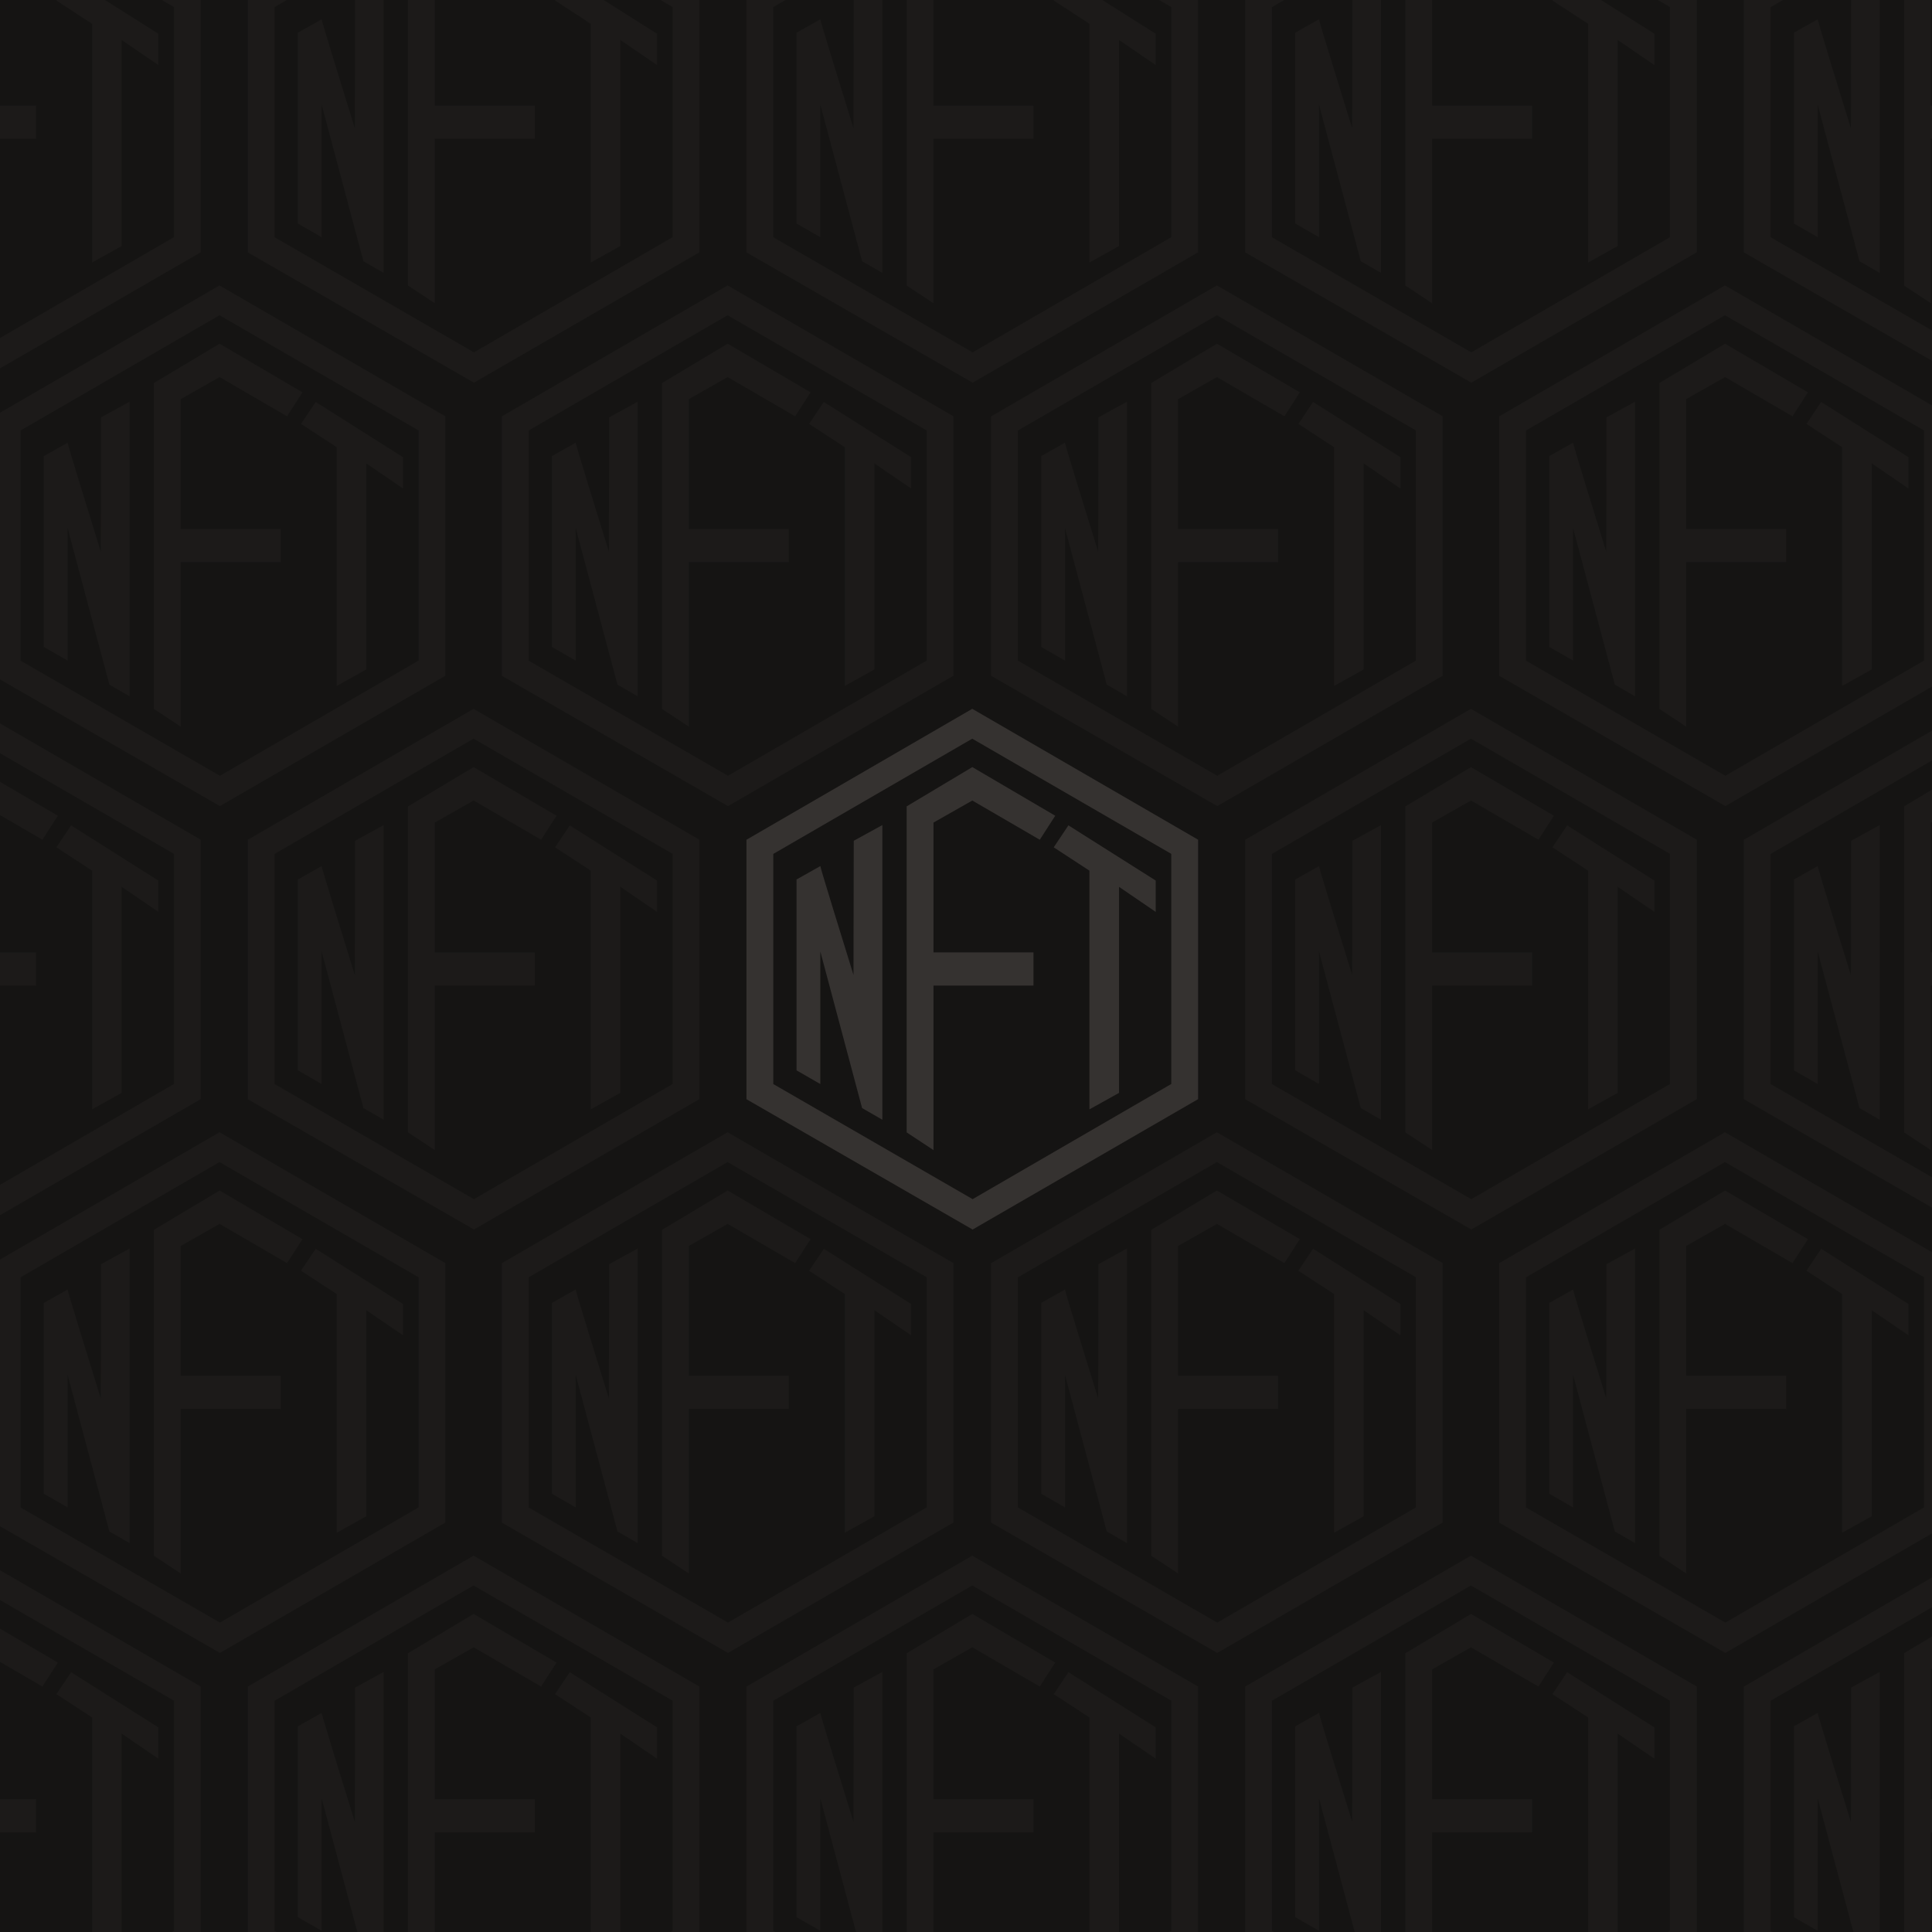 <svg width="154" height="154" viewBox="0 0 154 154" fill="none" xmlns="http://www.w3.org/2000/svg">
<g clip-path="url(#clip0_22317_213232)">
<rect width="154" height="154" fill="#151413"/>
<path d="M68.032 77.713C67.232 75.135 65.389 69.177 65.389 69.035L63.492 70.104V85.319L65.389 86.409V75.845L68.718 88.325L70.332 89.254V65.767L68.052 67.018L68.032 77.713Z" fill="#353230"/>
<path d="M77.504 63.81L82.881 66.937L84.113 65.023L77.504 61.145L72.269 64.276V90.263L74.409 91.674V78.559H82.379V75.916H74.409V65.567L77.504 63.81Z" fill="#353230"/>
<path d="M83.992 67.541L86.838 69.4V88.428L89.199 87.114V70.691L92.123 72.688V70.189L85.164 65.789L83.992 67.541Z" fill="#353230"/>
<path d="M77.498 56.5L59.5 66.937V87.619L77.528 98.006L95.5 87.614V66.932L77.498 56.5ZM61.638 86.409V68.067L77.498 58.881L93.363 68.062V86.404L77.528 95.585L61.638 86.409Z" fill="#353230"/>
<g opacity="0.2">
<path d="M8.032 111.462C7.232 108.885 5.389 102.927 5.389 102.785L3.492 103.854V119.069L5.389 120.158V109.595L8.718 122.075L10.332 123.003V99.517L8.052 100.768L8.032 111.462Z" fill="#353230"/>
<path d="M17.504 97.56L22.881 100.687L24.113 98.773L17.504 94.894L12.27 98.026V124.013L14.409 125.425V112.309H22.378V109.666H14.409V99.317L17.504 97.56Z" fill="#353230"/>
<path d="M23.992 101.292L26.838 103.15V122.178L29.199 120.864V104.441L32.123 106.438V103.939L25.164 99.539L23.992 101.292Z" fill="#353230"/>
<path d="M17.497 90.25L-0.5 100.687V121.369L17.528 131.756L35.5 121.364V100.682L17.497 90.25ZM1.638 120.159V101.817L17.497 92.631L33.363 101.812V120.154L17.528 129.335L1.638 120.159Z" fill="#353230"/>
<path d="M8.032 43.962C7.232 41.385 5.389 35.428 5.389 35.285L3.492 36.354V51.569L5.389 52.658V42.095L8.718 54.575L10.332 55.504V32.017L8.052 33.268L8.032 43.962Z" fill="#353230"/>
<path d="M17.504 30.06L22.881 33.187L24.113 31.273L17.504 27.395L12.27 30.526V56.513L14.409 57.925V44.809H22.378V42.166H14.409V31.817L17.504 30.06Z" fill="#353230"/>
<path d="M23.992 33.791L26.838 35.65V54.678L29.199 53.364V36.941L32.123 38.938V36.439L25.164 32.039L23.992 33.791Z" fill="#353230"/>
<path d="M17.497 22.75L-0.5 33.187V53.869L17.528 64.256L35.5 53.864V33.182L17.497 22.75ZM1.638 52.659V34.317L17.497 25.131L33.363 34.312V52.654L17.528 61.835L1.638 52.659Z" fill="#353230"/>
<path d="M87.532 111.462C86.732 108.885 84.889 102.927 84.889 102.785L82.992 103.854V119.069L84.889 120.158V109.595L88.218 122.075L89.832 123.003V99.517L87.552 100.768L87.532 111.462Z" fill="#353230"/>
<path d="M97.004 97.56L102.381 100.687L103.613 98.773L97.004 94.894L91.769 98.026V124.013L93.909 125.425V112.309H101.879V109.666H93.909V99.317L97.004 97.56Z" fill="#353230"/>
<path d="M103.492 101.292L106.338 103.15V122.178L108.699 120.864V104.441L111.623 106.438V103.939L104.664 99.539L103.492 101.292Z" fill="#353230"/>
<path d="M96.998 90.25L79 100.687V121.369L97.028 131.756L115 121.364V100.682L96.998 90.25ZM81.138 120.159V101.817L96.998 92.631L112.863 101.812V120.154L97.028 129.335L81.138 120.159Z" fill="#353230"/>
<path d="M87.532 43.962C86.732 41.385 84.889 35.428 84.889 35.285L82.992 36.354V51.569L84.889 52.658V42.095L88.218 54.575L89.832 55.504V32.017L87.552 33.268L87.532 43.962Z" fill="#353230"/>
<path d="M97.004 30.06L102.381 33.187L103.613 31.273L97.004 27.395L91.769 30.526V56.513L93.909 57.925V44.809H101.879V42.166H93.909V31.817L97.004 30.06Z" fill="#353230"/>
<path d="M103.492 33.791L106.338 35.65V54.678L108.699 53.364V36.941L111.623 38.938V36.439L104.664 32.039L103.492 33.791Z" fill="#353230"/>
<path d="M96.998 22.75L79 33.187V53.869L97.028 64.256L115 53.864V33.182L96.998 22.75ZM81.138 52.659V34.317L96.998 25.131L112.863 34.312V52.654L97.028 61.835L81.138 52.659Z" fill="#353230"/>
<path d="M48.532 111.462C47.732 108.885 45.889 102.927 45.889 102.785L43.992 103.854V119.069L45.889 120.158V109.595L49.218 122.075L50.832 123.003V99.517L48.552 100.768L48.532 111.462Z" fill="#353230"/>
<path d="M58.004 97.56L63.381 100.687L64.613 98.773L58.004 94.894L52.77 98.026V124.013L54.909 125.425V112.309H62.879V109.666H54.909V99.317L58.004 97.56Z" fill="#353230"/>
<path d="M64.492 101.292L67.338 103.15V122.178L69.699 120.864V104.441L72.623 106.438V103.939L65.664 99.539L64.492 101.292Z" fill="#353230"/>
<path d="M57.998 90.25L40 100.687V121.369L58.028 131.756L76 121.364V100.682L57.998 90.25ZM42.138 120.159V101.817L57.998 92.631L73.863 101.812V120.154L58.028 129.335L42.138 120.159Z" fill="#353230"/>
<path d="M48.532 43.962C47.732 41.385 45.889 35.428 45.889 35.285L43.992 36.354V51.569L45.889 52.658V42.095L49.218 54.575L50.832 55.504V32.017L48.552 33.268L48.532 43.962Z" fill="#353230"/>
<path d="M58.004 30.06L63.381 33.187L64.613 31.273L58.004 27.395L52.77 30.526V56.513L54.909 57.925V44.809H62.879V42.166H54.909V31.817L58.004 30.06Z" fill="#353230"/>
<path d="M64.492 33.791L67.338 35.65V54.678L69.699 53.364V36.941L72.623 38.938V36.439L65.664 32.039L64.492 33.791Z" fill="#353230"/>
<path d="M57.998 22.75L40 33.187V53.869L58.028 64.256L76 53.864V33.182L57.998 22.75ZM42.138 52.659V34.317L57.998 25.131L73.863 34.312V52.654L58.028 61.835L42.138 52.659Z" fill="#353230"/>
<path d="M128.032 111.462C127.232 108.885 125.389 102.927 125.389 102.785L123.492 103.854V119.069L125.389 120.158V109.595L128.718 122.075L130.332 123.003V99.517L128.052 100.768L128.032 111.462Z" fill="#353230"/>
<path d="M137.504 97.56L142.881 100.687L144.113 98.773L137.504 94.894L132.27 98.026V124.013L134.409 125.425V112.309H142.379V109.666H134.409V99.317L137.504 97.56Z" fill="#353230"/>
<path d="M143.992 101.292L146.838 103.15V122.178L149.199 120.864V104.441L152.123 106.438V103.939L145.164 99.539L143.992 101.292Z" fill="#353230"/>
<path d="M137.497 90.25L119.5 100.687V121.369L137.528 131.756L155.5 121.364V100.682L137.497 90.25ZM121.638 120.159V101.817L137.497 92.631L153.363 101.812V120.154L137.528 129.335L121.638 120.159Z" fill="#353230"/>
<path d="M128.032 43.962C127.232 41.385 125.389 35.428 125.389 35.285L123.492 36.354V51.569L125.389 52.658V42.095L128.718 54.575L130.332 55.504V32.017L128.052 33.268L128.032 43.962Z" fill="#353230"/>
<path d="M137.504 30.06L142.881 33.187L144.113 31.273L137.504 27.395L132.27 30.526V56.513L134.409 57.925V44.809H142.379V42.166H134.409V31.817L137.504 30.06Z" fill="#353230"/>
<path d="M143.992 33.791L146.838 35.65V54.678L149.199 53.364V36.941L152.123 38.938V36.439L145.164 32.039L143.992 33.791Z" fill="#353230"/>
<path d="M137.497 22.75L119.5 33.187V53.869L137.528 64.256L155.5 53.864V33.182L137.497 22.75ZM121.638 52.659V34.317L137.497 25.131L153.363 34.312V52.654L137.528 61.835L121.638 52.659Z" fill="#353230"/>
<path d="M28.282 77.713C27.482 75.135 25.639 69.177 25.639 69.035L23.742 70.104V85.319L25.639 86.409V75.845L28.968 88.325L30.582 89.254V65.767L28.302 67.018L28.282 77.713Z" fill="#353230"/>
<path d="M37.754 63.81L43.131 66.937L44.363 65.023L37.754 61.145L32.52 64.276V90.263L34.659 91.674V78.559H42.629V75.916H34.659V65.567L37.754 63.81Z" fill="#353230"/>
<path d="M44.242 67.541L47.088 69.4V88.428L49.449 87.114V70.691L52.373 72.688V70.189L45.414 65.789L44.242 67.541Z" fill="#353230"/>
<path d="M37.748 56.5L19.75 66.937V87.619L37.778 98.006L55.75 87.614V66.932L37.748 56.5ZM21.888 86.409V68.067L37.748 58.881L53.613 68.062V86.404L37.778 95.585L21.888 86.409Z" fill="#353230"/>
<path d="M28.282 145.212C27.482 142.635 25.639 136.677 25.639 136.535L23.742 137.604V152.819L25.639 153.908V143.345L28.968 155.825L30.582 156.753V133.267L28.302 134.518L28.282 145.212Z" fill="#353230"/>
<path d="M37.754 131.31L43.131 134.437L44.363 132.523L37.754 128.645L32.52 131.776V157.763L34.659 159.175V146.059H42.629V143.416H34.659V133.067L37.754 131.31Z" fill="#353230"/>
<path d="M44.242 135.042L47.088 136.9V155.928L49.449 154.614V138.191L52.373 140.188V137.689L45.414 133.289L44.242 135.042Z" fill="#353230"/>
<path d="M37.748 124L19.75 134.437V155.119L37.778 165.506L55.75 155.114V134.432L37.748 124ZM21.888 153.909V135.567L37.748 126.381L53.613 135.562V153.904L37.778 163.085L21.888 153.909Z" fill="#353230"/>
<path d="M28.282 10.213C27.482 7.635 25.639 1.677 25.639 1.535L23.742 2.604V17.819L25.639 18.909V8.345L28.968 20.825L30.582 21.753V-1.733L28.302 -0.482L28.282 10.213Z" fill="#353230"/>
<path d="M37.754 -3.69L43.131 -0.563L44.363 -2.477L37.754 -6.355L32.52 -3.224V22.763L34.659 24.174V11.059H42.629V8.416H34.659V-1.933L37.754 -3.69Z" fill="#353230"/>
<path d="M44.242 0.042L47.088 1.9V20.928L49.449 19.614V3.191L52.373 5.188V2.689L45.414 -1.711L44.242 0.042Z" fill="#353230"/>
<path d="M37.748 -11L19.75 -0.563V20.119L37.778 30.506L55.75 20.114V-0.568L37.748 -11ZM21.888 18.909V0.567L37.748 -8.619L53.613 0.562V18.904L37.778 28.085L21.888 18.909Z" fill="#353230"/>
<path d="M107.782 77.713C106.982 75.135 105.139 69.177 105.139 69.035L103.242 70.104V85.319L105.139 86.409V75.845L108.468 88.325L110.082 89.254V65.767L107.802 67.018L107.782 77.713Z" fill="#353230"/>
<path d="M117.254 63.81L122.631 66.937L123.863 65.023L117.254 61.145L112.02 64.276V90.263L114.159 91.674V78.559H122.129V75.916H114.159V65.567L117.254 63.81Z" fill="#353230"/>
<path d="M123.742 67.541L126.588 69.4V88.428L128.949 87.114V70.691L131.873 72.688V70.189L124.914 65.789L123.742 67.541Z" fill="#353230"/>
<path d="M117.247 56.5L99.25 66.937V87.619L117.278 98.006L135.25 87.614V66.932L117.247 56.5ZM101.388 86.409V68.067L117.247 58.881L133.113 68.062V86.404L117.278 95.585L101.388 86.409Z" fill="#353230"/>
<path d="M107.782 145.212C106.982 142.635 105.139 136.677 105.139 136.535L103.242 137.604V152.819L105.139 153.908V143.345L108.468 155.825L110.082 156.753V133.267L107.802 134.518L107.782 145.212Z" fill="#353230"/>
<path d="M117.254 131.31L122.631 134.437L123.863 132.523L117.254 128.645L112.02 131.776V157.763L114.159 159.175V146.059H122.129V143.416H114.159V133.067L117.254 131.31Z" fill="#353230"/>
<path d="M123.742 135.042L126.588 136.9V155.928L128.949 154.614V138.191L131.873 140.188V137.689L124.914 133.289L123.742 135.042Z" fill="#353230"/>
<path d="M117.247 124L99.25 134.437V155.119L117.278 165.506L135.25 155.114V134.432L117.247 124ZM101.388 153.909V135.567L117.247 126.381L133.113 135.562V153.904L117.278 163.085L101.388 153.909Z" fill="#353230"/>
<path d="M107.782 10.213C106.982 7.635 105.139 1.677 105.139 1.535L103.242 2.604V17.819L105.139 18.909V8.345L108.468 20.825L110.082 21.753V-1.733L107.802 -0.482L107.782 10.213Z" fill="#353230"/>
<path d="M117.254 -3.69L122.631 -0.563L123.863 -2.477L117.254 -6.355L112.02 -3.224V22.763L114.159 24.174V11.059H122.129V8.416H114.159V-1.933L117.254 -3.69Z" fill="#353230"/>
<path d="M123.742 0.042L126.588 1.9V20.928L128.949 19.614V3.191L131.873 5.188V2.689L124.914 -1.711L123.742 0.042Z" fill="#353230"/>
<path d="M117.247 -11L99.25 -0.563V20.119L117.278 30.506L135.25 20.114V-0.568L117.247 -11ZM101.388 18.909V0.567L117.247 -8.619L133.113 0.562V18.904L117.278 28.085L101.388 18.909Z" fill="#353230"/>
<path d="M68.032 145.212C67.232 142.635 65.389 136.677 65.389 136.535L63.492 137.604V152.819L65.389 153.908V143.345L68.718 155.825L70.332 156.753V133.267L68.052 134.518L68.032 145.212Z" fill="#353230"/>
<path d="M77.504 131.31L82.881 134.437L84.113 132.523L77.504 128.645L72.269 131.776V157.763L74.409 159.175V146.059H82.379V143.416H74.409V133.067L77.504 131.31Z" fill="#353230"/>
<path d="M83.992 135.042L86.838 136.9V155.928L89.199 154.614V138.191L92.123 140.188V137.689L85.164 133.289L83.992 135.042Z" fill="#353230"/>
<path d="M77.498 124L59.5 134.437V155.119L77.528 165.506L95.5 155.114V134.432L77.498 124ZM61.638 153.909V135.567L77.498 126.381L93.363 135.562V153.904L77.528 163.085L61.638 153.909Z" fill="#353230"/>
<path d="M68.032 10.213C67.232 7.635 65.389 1.677 65.389 1.535L63.492 2.604V17.819L65.389 18.909V8.345L68.718 20.825L70.332 21.753V-1.733L68.052 -0.482L68.032 10.213Z" fill="#353230"/>
<path d="M77.504 -3.69L82.881 -0.563L84.113 -2.477L77.504 -6.355L72.269 -3.224V22.763L74.409 24.174V11.059H82.379V8.416H74.409V-1.933L77.504 -3.69Z" fill="#353230"/>
<path d="M83.992 0.042L86.838 1.9V20.928L89.199 19.614V3.191L92.123 5.188V2.689L85.164 -1.711L83.992 0.042Z" fill="#353230"/>
<path d="M77.498 -11L59.5 -0.563V20.119L77.528 30.506L95.5 20.114V-0.568L77.498 -11ZM61.638 18.909V0.567L77.498 -8.619L93.363 0.562V18.904L77.528 28.085L61.638 18.909Z" fill="#353230"/>
<path d="M147.532 77.713C146.732 75.135 144.889 69.177 144.889 69.035L142.992 70.104V85.319L144.889 86.409V75.845L148.218 88.325L149.832 89.254V65.767L147.552 67.018L147.532 77.713Z" fill="#353230"/>
<path d="M157.004 63.81L162.381 66.937L163.613 65.023L157.004 61.145L151.77 64.276V90.263L153.909 91.674V78.559H161.879V75.916H153.909V65.567L157.004 63.81Z" fill="#353230"/>
<path d="M156.997 56.5L139 66.937V87.619L157.028 98.006L175 87.614V66.932L156.997 56.5ZM141.138 86.409V68.067L156.997 58.881L172.863 68.062V86.404L157.028 95.585L141.138 86.409Z" fill="#353230"/>
<path d="M147.532 145.212C146.732 142.635 144.889 136.677 144.889 136.535L142.992 137.604V152.819L144.889 153.908V143.345L148.218 155.825L149.832 156.753V133.267L147.552 134.518L147.532 145.212Z" fill="#353230"/>
<path d="M157.004 131.31L162.381 134.437L163.613 132.523L157.004 128.645L151.77 131.776V157.763L153.909 159.175V146.059H161.879V143.416H153.909V133.067L157.004 131.31Z" fill="#353230"/>
<path d="M156.997 124L139 134.437V155.119L157.028 165.506L175 155.114V134.432L156.997 124ZM141.138 153.909V135.567L156.997 126.381L172.863 135.562V153.904L157.028 163.085L141.138 153.909Z" fill="#353230"/>
<path d="M-1.996 63.81L3.381 66.937L4.613 65.023L-1.996 61.145L-7.23 64.276V90.263L-5.091 91.674V78.559H2.879V75.916H-5.091V65.567L-1.996 63.81Z" fill="#353230"/>
<path d="M4.492 67.541L7.338 69.4V88.428L9.699 87.114V70.691L12.623 72.688V70.189L5.664 65.789L4.492 67.541Z" fill="#353230"/>
<path d="M-2.003 56.5L-20 66.937V87.619L-1.972 98.006L16 87.614V66.932L-2.003 56.5ZM-17.862 86.409V68.067L-2.003 58.881L13.863 68.062V86.404L-1.972 95.585L-17.862 86.409Z" fill="#353230"/>
<path d="M-1.996 131.31L3.381 134.437L4.613 132.523L-1.996 128.645L-7.23 131.776V157.763L-5.091 159.175V146.059H2.879V143.416H-5.091V133.067L-1.996 131.31Z" fill="#353230"/>
<path d="M4.492 135.042L7.338 136.9V155.928L9.699 154.614V138.191L12.623 140.188V137.689L5.664 133.289L4.492 135.042Z" fill="#353230"/>
<path d="M-2.003 124L-20 134.437V155.119L-1.972 165.506L16 155.114V134.432L-2.003 124ZM-17.862 153.909V135.567L-2.003 126.381L13.863 135.562V153.904L-1.972 163.085L-17.862 153.909Z" fill="#353230"/>
<path d="M147.532 10.213C146.732 7.635 144.889 1.677 144.889 1.535L142.992 2.604V17.819L144.889 18.909V8.345L148.218 20.825L149.832 21.753V-1.733L147.552 -0.482L147.532 10.213Z" fill="#353230"/>
<path d="M157.004 -3.69L162.381 -0.563L163.613 -2.477L157.004 -6.355L151.77 -3.224V22.763L153.909 24.174V11.059H161.879V8.416H153.909V-1.933L157.004 -3.69Z" fill="#353230"/>
<path d="M156.997 -11L139 -0.563V20.119L157.028 30.506L175 20.114V-0.568L156.997 -11ZM141.138 18.909V0.567L156.997 -8.619L172.863 0.562V18.904L157.028 28.085L141.138 18.909Z" fill="#353230"/>
<path d="M-1.996 -3.69L3.381 -0.563L4.613 -2.477L-1.996 -6.355L-7.23 -3.224V22.763L-5.091 24.174V11.059H2.879V8.416H-5.091V-1.933L-1.996 -3.69Z" fill="#353230"/>
<path d="M4.492 0.042L7.338 1.9V20.928L9.699 19.614V3.191L12.623 5.188V2.689L5.664 -1.711L4.492 0.042Z" fill="#353230"/>
<path d="M-2.003 -11L-20 -0.563V20.119L-1.972 30.506L16 20.114V-0.568L-2.003 -11ZM-17.862 18.909V0.567L-2.003 -8.619L13.863 0.562V18.904L-1.972 28.085L-17.862 18.909Z" fill="#353230"/>
</g>
</g>
<defs>
<clipPath id="clip0_22317_213232">
<rect width="154" height="154" fill="white"/>
</clipPath>
</defs>
</svg>
